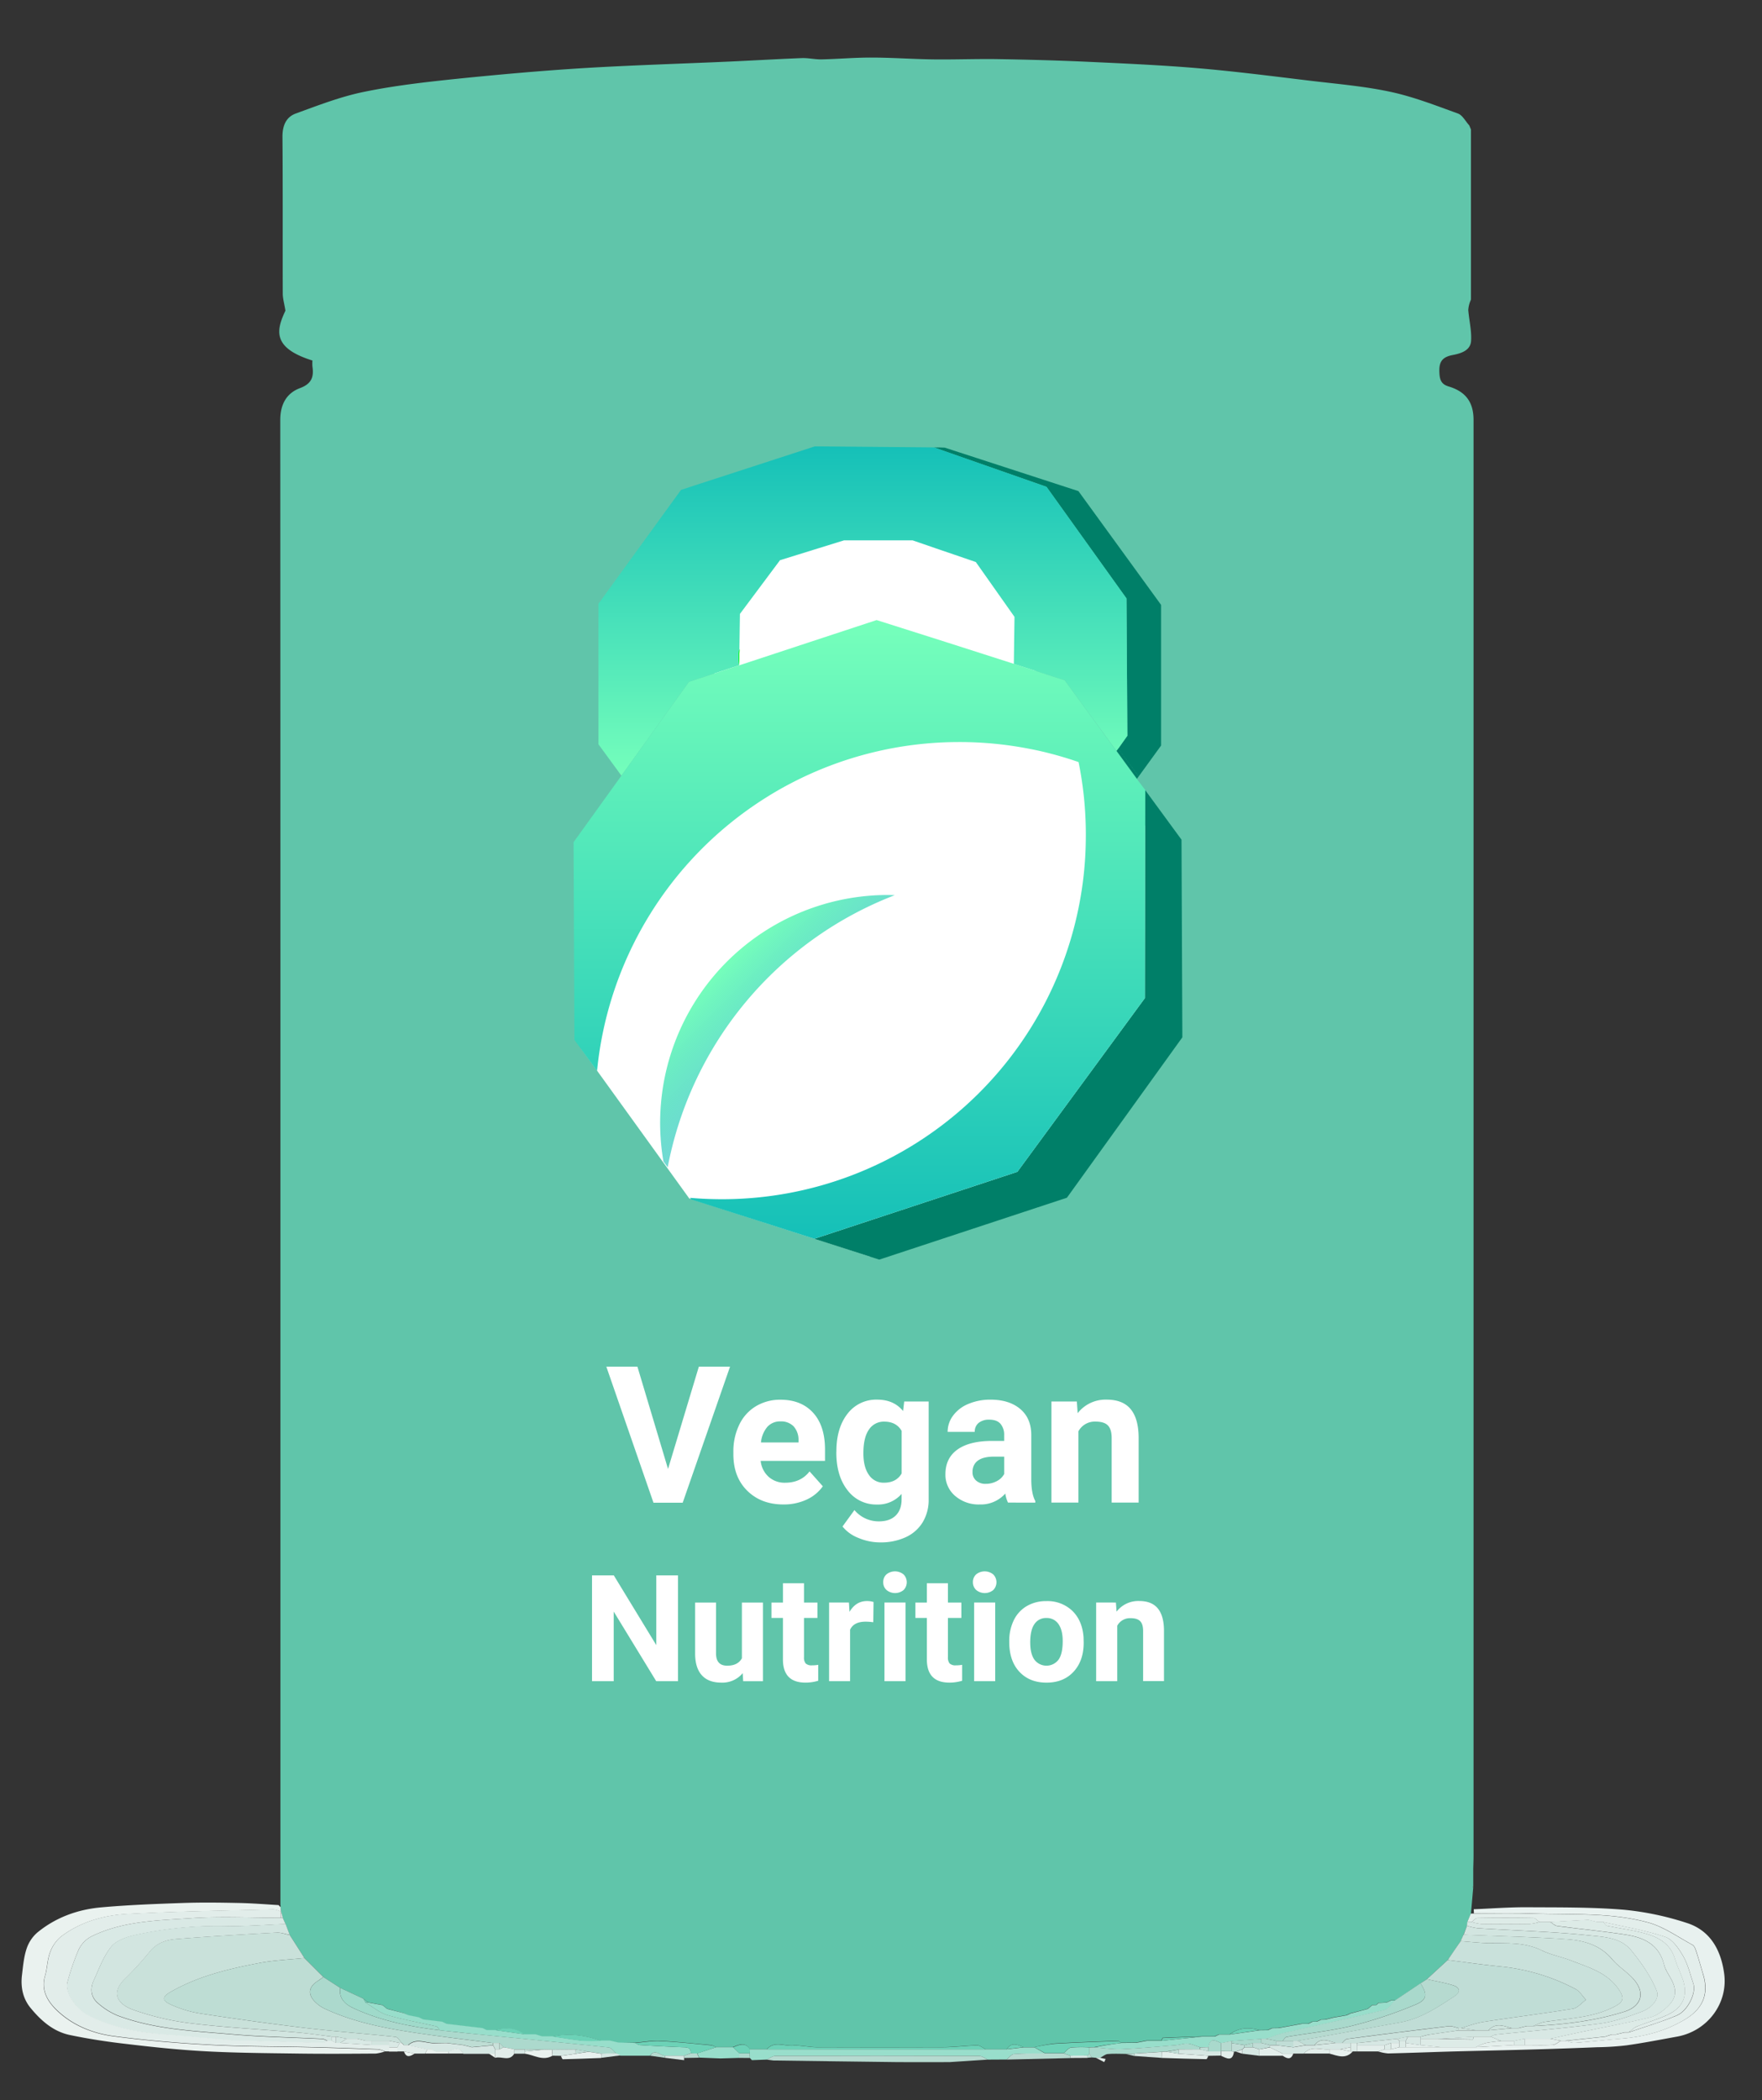<svg id="Ebene_1" data-name="Ebene 1" xmlns="http://www.w3.org/2000/svg" xmlns:xlink="http://www.w3.org/1999/xlink" viewBox="0 0 829.28 987.83"><rect x="0" y="0" width="829.28" height="987.83" fill="#333333" stroke="none"/><defs><style>.cls-1{fill:#60c5aa;}.cls-2{fill:#e8f1ef;}.cls-3{fill:#e3eeeb;}.cls-4{fill:#98decb;}.cls-5{fill:#b6dad0;}.cls-6{fill:#acd9cd;}.cls-7{fill:#7cd8c0;}.cls-8{fill:#6cd2b7;}.cls-9{fill:#c9e1da;}.cls-10{fill:#beddd4;}.cls-11{fill:#c0ddd6;}.cls-12{fill:#eaf2ef;}.cls-13{fill:#d9e9e5;}.cls-14{fill:#c9e1db;}.cls-15{fill:#d2e5e0;}.cls-16{fill:#d8e8e4;}.cls-17{fill:#cee3dd;}.cls-18{fill:#a9d9cc;}.cls-19{fill:#9fdaca;}.cls-20{fill:#78d4bc;}.cls-21{fill:#d6e7e3;}.cls-22{fill:#ddebe7;}.cls-23{fill:#e2edea;}.cls-24{fill:#e0ece9;}.cls-25{fill:#fff;}.cls-26{fill:url(#Unbenannter_Verlauf_2);}.cls-27{fill:lime;}.cls-28{fill:#007f68;}.cls-29{fill:url(#Unbenannter_Verlauf_3);}.cls-30{fill:url(#Unbenannter_Verlauf_3-2);}.cls-31{fill:url(#Unbenannter_Verlauf_4);}.cls-32{fill:none;}</style><linearGradient id="Unbenannter_Verlauf_2" x1="336.09" y1="716.71" x2="487.45" y2="716.71" gradientTransform="matrix(1, 0, 0, -1, 0, 1002.04)" gradientUnits="userSpaceOnUse"><stop offset="0" stop-color="#fff"/><stop offset="1" stop-color="#fff"/></linearGradient><linearGradient id="Unbenannter_Verlauf_3" x1="408.77" y1="635.67" x2="408.77" y2="792.04" gradientTransform="matrix(1, 0, 0, -1, 0, 1002.04)" gradientUnits="userSpaceOnUse"><stop offset="0" stop-color="#76ffbb"/><stop offset="1" stop-color="#15c0b8"/></linearGradient><linearGradient id="Unbenannter_Verlauf_3-2" x1="404.43" y1="710.4" x2="404.43" y2="419.32" xlink:href="#Unbenannter_Verlauf_3"/><linearGradient id="Unbenannter_Verlauf_4" x1="338.52" y1="546.09" x2="372.96" y2="511.65" gradientTransform="matrix(1, 0, 0, -1, 0, 1002.04)" gradientUnits="userSpaceOnUse"><stop offset="0" stop-color="#76ffbb"/><stop offset="1" stop-color="#15c0b8" stop-opacity="0.6"/></linearGradient></defs><title>Nutrition-Dose</title><path class="cls-1" d="M691.77,142.25a13.4,13.4,0,0,0-.73,3.6c.39,4.84,1.62,9.71,1.32,14.49s-5.2,6-8.89,6.71c-5.32,1.07-6.3,3.83-6,8.66.19,3.37,1.18,5.14,4.38,6.1,8,2.41,11.67,7.39,11.67,15.75q0,81.65,0,163.28V872.65c0,2.16-.09,4.32-.14,6.48v8c-.11.1-.31.22-.29.3a4,4,0,0,0,.26.73l-1.05,11.94c-.54,1.34-1.09,2.68-1.64,4-.07.6-.13,1.19-.2,1.79l-1.67,4.2-1.32,3q-3,4.44-6.08,8.89l-9.79,9-3,2-11.95,8-2-.05-2.08,1-3.85.22-1,.94-1.93.09-2.16,1.78L635.66,947l-2.07.93-5.94,1-4,1-2,.07-2,.92-2,0-2,1-3,0-11,2-3,.05-2,.94-4,.05c-5-1.48-9.69-1.12-14,2l-5,0-2,.94-6,0c-6.14.2-12.28.39-18.41.67-.22,0-.4.85-.6,1.3l-7,0-5,.94-7,.06c-.57-.31-1.15-.9-1.7-.88-9.9.36-19.81.7-29.71,1.27A87.9,87.9,0,0,0,486.8,963h-5c-2.85-1.12-5.73-2.57-8,.94h-9.92c-1.32-.63-2.66-1.83-4-1.81-5.28.1-10.56.82-15.84.85q-29.93.18-59.87,0c-3.62,0-7.27-1-10.84-.75-4.16.32-8.81-2.34-12.45,1.7l-8,0c-2.26-3.62-5.16-2.06-8-1h-8a8,8,0,0,0-2.19-.93c-8-.72-16.07-1.57-24.13-2-3.86-.18-7.76.56-11.65.88L291,961l-4-.93-4,0c-7.49-2.6-15.1-3.77-23-2l-5,0-3-.94-5,0c-4.32-3.11-9-3.47-14-2l-4,0-2-.94-16.92-2-2.07-1-8.91-1.07-2.07-1-4.93-1L190.1,947l-7.91-2.09c-.73-.58-1.45-1.17-2.17-1.76l-6.82-1.25L171,940.15l-10.92-5.06L152.23,930l-8.94-8.92-6.92-10.84c-.66-1.72-1.31-3.45-2-5.17l-1.34-3c-.27-1-.55-2-.83-3.05l-.22-2a1.48,1.48,0,0,0,0-.93l0-5q0-197.22,0-394.44,0-149.55-.07-299.08c0-7.23,2.85-12.6,9.28-15,5.37-2,6.6-5.15,5.86-10.11a18.38,18.38,0,0,1,0-2.87c-19-5.92-17.07-14.24-12.71-23.45-.54-3.34-1.25-5.69-1.26-8-.08-24.64.06-49.27-.14-73.91,0-5.16,1.72-9.17,6.26-10.83,10.46-3.81,21-7.9,31.82-10.13,14.48-3,29.27-4.66,44-6.2,19.68-2,39.41-3.77,59.16-5,23-1.4,46-2.07,68.94-3.1,11.42-.51,22.83-1.2,34.25-1.64,3.11-.11,6.26.67,9.38.6,7.77-.17,15.54-.87,23.31-.85,9.77,0,19.53.74,29.3.86,10.11.12,20.23-.29,30.33-.13,14.26.24,28.53.62,42.77,1.28,17.16.79,34.33,1.56,51.43,3,17.52,1.5,35,3.75,52.45,5.85,12.72,1.53,25.58,2.58,38.08,5.26,10.82,2.32,21.29,6.41,31.75,10.2,2.16.78,3.56,3.65,5.32,5.56l.81,1.93v80Z"/><path class="cls-2" d="M693.61,898.11c8.44-.34,16.89-1,25.34-.94,15.11.09,30.27-.07,45.3,1.17a137.19,137.19,0,0,1,29.5,6.17c11.08,3.49,16.14,12.57,17.7,23.7,2,14.08-7.77,27.19-22.12,29.81-8,1.45-15.89,3-23.89,4.12a131.39,131.39,0,0,1-13.62.87q-14.16.59-28.33,1c-13.28.39-26.55.66-39.83,1-10.11.29-20.22.7-30.33.93a21.09,21.09,0,0,1-4.69-.94l3-1h3l4-1h36l18-1h5c4.41,0,8.82.15,13.21-.08,1.29-.07,2.52-1.24,3.78-1.91h2c1.55.33,3.14,1.05,4.67.93,7.07-.52,14.12-1.35,21.19-1.91,11-.87,21.49-3.54,31-9.36,8.38-5.15,10.94-12.22,8-21.4-1-3.32-1.94-6.68-3-10-.41-1.23-.91-2.88-1.87-3.41-6.9-3.75-13.58-8.57-21-10.58-17.61-4.78-35.94-3.57-54-4.17-9.3-.32-18.62-.06-27.93-.06Z"/><path class="cls-3" d="M693.61,900.1c9.31,0,18.63-.26,27.93.06,18.06.6,36.39-.61,54,4.17,7.41,2,14.09,6.83,21,10.58,1,.53,1.46,2.18,1.87,3.41,1.09,3.3,2,6.66,3,10,2.91,9.18.35,16.25-8,21.4-9.49,5.82-20,8.49-31,9.36-7.07.56-14.12,1.39-21.19,1.91-1.53.12-3.12-.6-4.67-.93l19-2,3-1h2l4-1h2c7.6-2.64,15.37-4.89,22.76-8,5.22-2.24,9.11-10.78,7.72-14.82-1.51-4.37-2.51-9-4.79-13-2.07-3.57-5-7.94-8.51-9.11-9.45-3.14-19.41-4.76-29.17-7h-3l-4-1-18,1h-5c-1-.67-1.89-1.89-2.85-1.91q-13.14-.23-26.29,0c-.95,0-1.88,1.25-2.83,1.92l-2,0c.55-1.34,1.1-2.68,1.64-4Z"/><path class="cls-4" d="M473.73,968.79l-8.84.05c-1.34-.6-2.69-1.73-4-1.73q-48-.15-95.95,0c-1.35,0-2.7,1.12-4.05,1.72l-7,.26-.94-1c0-.73,0-1.46-.05-2.19l0-1.89,8,0H473.79l8-.94h5l5.13,2.88c-4.88.05-9.77-.08-14.63.28C476.05,966.26,474.92,967.88,473.73,968.79Z"/><path class="cls-5" d="M360.86,968.83c1.35-.6,2.7-1.72,4.05-1.72q48-.15,95.95,0c1.34,0,2.69,1.13,4,1.73l-18,1.18c-8.09,0-16.17.06-24.26,0-19.54-.22-39.08-.51-58.62-.77Z"/><path class="cls-4" d="M337,963h8l3,2.86,0,2.17-8.92.26-10-.39c-.31-.66-.63-1.32-.94-2Z"/><path class="cls-6" d="M347.93,968.05l0-2.17h4.94c0,.73,0,1.46.05,2.19Z"/><path class="cls-7" d="M693.36,883.11v0Z"/><path class="cls-8" d="M692.39,60.92,691.58,59Z"/><path class="cls-8" d="M691.77,142.25l.62-1.37Z"/><path class="cls-7" d="M693.33,888.13a4,4,0,0,1-.26-.73c0-.08.18-.2.29-.3Z"/><path class="cls-9" d="M136.37,910.22l6.92,10.84c-7.17.76-14.42,1-21.47,2.38-14.41,2.75-28.68,6.16-41.6,13.61-3.76,2.16-4.13,3.86-.18,5.73a53.21,53.21,0,0,0,14.38,4.39c16.44,2.53,32.92,4.84,49.44,6.8,14.08,1.67,28.23,2.68,42.33,4.19,1.07.12,2,1.86,2.93,2.85l-1,0-5-1h-11l-4-1h-5l-5-1h-2c-5.56-.67-11.12-1.49-16.7-2-16.45-1.42-33-2.24-49.35-4.22a126.66,126.66,0,0,1-27.33-6.36c-8.11-2.9-10.18-8.27-4.32-14.26a143.79,143.79,0,0,0,11.71-12.76c3.28-4.28,7.75-5.87,12.46-6.26,15.81-1.31,31.65-2.18,47.5-3.06C132.17,909,134.28,909.85,136.37,910.22Z"/><path class="cls-10" d="M189.12,961c-1-1-1.86-2.72-2.93-2.84-14.1-1.51-28.25-2.52-42.33-4.19-16.52-2-33-4.27-49.44-6.8A53.21,53.21,0,0,1,80,942.78c-4-1.87-3.58-3.57.18-5.73,12.92-7.45,27.19-10.86,41.6-13.61,7.05-1.35,14.3-1.62,21.47-2.38l8.94,8.92c-.94.66-1.85,1.35-2.82,2-4.19,2.65-4.64,6.26-1,9.78a16.34,16.34,0,0,0,4.43,3.13c15.33,7.16,31.82,9.8,48.35,12.16,10.28,1.46,20.6,2.69,30.9,4,0,.35,0,.69,0,1l-10,.92-4-1-8-1-5,0c-4.33.41-8.93-2.73-13,1h-1.93l-1-1Z"/><path class="cls-11" d="M671.58,931l9.79-9c8.17,1,16.32,2.22,24.51,3a96.1,96.1,0,0,1,35.61,10.63c2,1,3.3,3.36,4.93,5.09-2,1.44-3.92,3.82-6.13,4.19-13.95,2.28-28,4-42,6.18-3.63.55-7.13,1.93-10.7,2.92h-1c-1.59-.32-3.24-1.08-4.77-.9q-23.93,2.82-47.83,6c-.85.11-1.57,1.24-2.36,1.89h-3c-3.47-1-7-2.79-10,1h-4l-4-2c3.84-.68,7.68-1.33,11.51-2q18.48-3.35,36.95-6.71c9.64-1.76,17.56-7.1,25.53-12.33,3-2,2.36-4.07-.52-5C680.08,932.63,675.78,932,671.58,931Z"/><path class="cls-12" d="M181.12,965a19.77,19.77,0,0,1-4.19,1c-12.14.08-24.28.17-36.42,0-14.59-.2-29.2-.29-43.77-1.07-12.61-.68-25.19-2-37.73-3.51-8.76-1-17.51-2.35-26.14-4.15-7.79-1.63-13.61-6.79-18.52-12.78-3.64-4.44-4.69-9.85-4-15.5.5-4.09.85-8.29,2.12-12.17a17.23,17.23,0,0,1,5-7.67c8.66-7.16,19-10.91,30-11.91,12.84-1.16,25.75-1.63,38.65-2.08,8.72-.3,17.46-.18,26.18,0,6.28.12,12.56.62,18.83,1l.87.95c.07.67.15,1.33.22,2l-.11.09a11.26,11.26,0,0,0-3.3-1c-22.87.61-45.76.92-68.6,2.14C48.94,900.91,37.92,904,28.67,911a17.36,17.36,0,0,0-5.17,7.49c-1.31,3.51-1.3,7.49-2.37,11.11C19.26,936,22.2,941.09,26,945c7.42,7.49,17.17,11.55,27.45,12.9,15,2,30.22,3.26,45.38,4.07,15.9.85,31.85.74,47.78,1.13,10.44.26,20.87.63,31.31,1A13.16,13.16,0,0,1,181.12,965Z"/><path class="cls-13" d="M133.07,902.09c.45,1,.89,2,1.34,3-9.27.35-18.54,1.09-27.79,1a180.84,180.84,0,0,0-43.31,4.25c-4,.91-8.65,2.56-11,5.48-3.65,4.53-5.72,10.39-8.2,15.8-1.83,4-1.37,8,2.11,10.86a33.3,33.3,0,0,0,9.11,5.71c17.39,6.52,35.83,7.25,54,8.83,14.15,1.23,28.4,1.44,42.6,2.16a7.06,7.06,0,0,1,2.18,1c-.73.32-1.47,1-2.19.93-11.43-.29-22.87-.68-34.3-1-2.42-.07-4.85.12-7.25-.08-10.69-.89-21.37-2-32.06-2.8-12.79-1-25.2-3.21-36.8-9-5.89-3-11.22-11-9.77-15.89a113.57,113.57,0,0,1,5.18-15A13.75,13.75,0,0,1,42.82,911c14.76-7.34,31-7.59,46.93-8.67,14.07-1,28.27-.2,42.41-.2C132.46,902.11,132.77,902.1,133.07,902.09Z"/><path class="cls-14" d="M687.6,954c3.57-1,7.07-2.37,10.7-2.92,14-2.15,28-3.9,42-6.18,2.21-.37,4.09-2.75,6.13-4.19-1.63-1.73-2.94-4-4.93-5.09A96.1,96.1,0,0,0,705.88,925c-8.19-.81-16.34-2-24.51-3q3-4.46,6.08-8.89c4.45.32,8.89.86,13.34.93,8.43.14,16.84-.51,24.84,3.43,4.36,2.15,9.33,3,13.9,4.8,8.29,3.21,17.07,5.65,22.46,13.7,2.54,3.8,2.21,5.64-1.91,7.82-10.38,5.5-21.93,5.6-33.14,7.31-1.85.29-3.58,1.28-5.37,1.94h-3l-4,1h-3c-3.78-1-7.64-2.8-11,1h-6Z"/><path class="cls-15" d="M154.14,960.05a7.06,7.06,0,0,0-2.18-1c-14.2-.72-28.45-.93-42.6-2.16-18.21-1.58-36.65-2.31-54-8.83a33.3,33.3,0,0,1-9.11-5.71c-3.48-2.87-3.94-6.88-2.11-10.86,2.48-5.41,4.55-11.27,8.2-15.8,2.36-2.92,7.06-4.57,11-5.48A180.84,180.84,0,0,1,106.62,906c9.25.14,18.52-.6,27.79-1,.65,1.72,1.3,3.45,2,5.17-2.09-.37-4.2-1.18-6.26-1.06-15.85.88-31.69,1.75-47.5,3.06-4.71.39-9.18,2-12.46,6.26a143.79,143.79,0,0,1-11.71,12.76c-5.86,6-3.79,11.36,4.32,14.26a126.66,126.66,0,0,0,27.33,6.36c16.38,2,32.9,2.8,49.35,4.22,5.58.48,11.14,1.3,16.7,2v2Z"/><path class="cls-16" d="M724.57,904.1h5c1.13.66,2.19,1.77,3.38,1.92,10.78,1.44,21.62,2.44,32.36,4.11,8.38,1.3,15.56,4.6,17.88,14.06.58,2.36,2.08,4.52,3.28,6.7,2.89,5.29,2.6,9.16-1.87,13.27-2.25,2.07-5.05,4.14-7.93,4.83-11,2.66-22.24,4.74-33.37,7.07-4.58,1-9.15,2-13.73,3h-12l-5,1h-6l-5-2a8,8,0,0,1,2.18-.95c16.41-1.72,32.86-3,49.2-5.22,6.79-.91,13.49-3.24,19.93-5.7,4.09-1.56,8.43-5.77,6.8-9.76-2.8-6.87-7.29-13.28-12.06-19.08-5-6.07-13.2-6.24-20.16-7-17.25-1.77-34.63-2.24-52-3.32a30.57,30.57,0,0,1-5.08-1.17c.07-.6.13-1.19.2-1.79l2,0a24.64,24.64,0,0,0,4.64.94q11.35.15,22.7,0A24.42,24.42,0,0,0,724.57,904.1Z"/><path class="cls-15" d="M690.44,905.88a30.57,30.57,0,0,0,5.08,1.17c17.33,1.08,34.71,1.55,52,3.32,7,.72,15.16.89,20.16,7,4.77,5.8,9.26,12.21,12.06,19.08,1.63,4-2.71,8.2-6.8,9.76-6.44,2.46-13.14,4.79-19.93,5.7-16.34,2.19-32.79,3.5-49.2,5.22a8,8,0,0,0-2.18.95h-8l-17,1h-8v-1c1.39-.33,2.75-.76,4.16-1,4.6-.71,9.22-1.35,13.83-2h14l11-1h3l4-1h3c14.56-.72,29-2.35,43-6.79,8.08-2.56,10.16-9.13,3.68-15.91-3-3.1-6.77-5.46-9.51-8.73-5.49-6.56-13-8.78-20.76-9.35-16.36-1.2-32.78-1.51-49.18-2.18Z"/><path class="cls-17" d="M688.77,910.08c16.4.67,32.82,1,49.18,2.18,7.74.57,15.27,2.79,20.76,9.35,2.74,3.27,6.54,5.63,9.51,8.73,6.48,6.78,4.4,13.35-3.68,15.91-14,4.44-28.41,6.07-43,6.79,1.79-.66,3.52-1.65,5.37-1.94,11.21-1.71,22.76-1.81,33.14-7.31,4.12-2.18,4.45-4,1.91-7.82-5.39-8.05-14.17-10.49-22.46-13.7-4.57-1.77-9.54-2.65-13.9-4.8-8-3.94-16.41-3.29-24.84-3.43-4.45-.07-8.89-.61-13.34-.93Z"/><path class="cls-6" d="M232.07,961.05c-10.3-1.34-20.62-2.57-30.9-4-16.53-2.36-33-5-48.35-12.16a16.34,16.34,0,0,1-4.43-3.13c-3.62-3.52-3.17-7.13,1-9.78,1-.62,1.88-1.31,2.82-2l7.89,5.11c-.72,5,2.33,7.74,6.3,9.58,12.9,6,26.66,8.68,40.67,10.37,6.37.69,12.74,1.41,19.11,2,20.11,2,40.23,3.93,60.33,6.07,1.26.13,2.35,1.81,3.52,2.77l-7.07.16-5.94-.93-6.08-1-11,.12-3.91-.09-9-.14-5,0-5-1-2-2Z"/><path class="cls-4" d="M290.05,965.91c-1.17-.95-2.26-2.63-3.52-2.76-20.1-2.14-40.22-4.06-60.33-6.07-6.37-.63-12.74-1.35-19.11-2-.61-.65-1.12-1.71-1.84-1.88-7.64-1.79-15.42-3.07-22.92-5.28-3.66-1.08-6.82-3.83-10.21-5.82l1.08-.13,6.82,1.25,2.17,1.76L190.1,947l2.07.92,4.93,1,2.07,1,8.91,1.07,2.07,1,16.92,2,2,.94,4,0,14,2,5,0,3,.94,5,0c4.66.68,9.3,1.53,14,2a86.94,86.94,0,0,0,9,0l4,0,4,.93L299,961a6.68,6.68,0,0,0,2.16,1q9.92.62,19.83,1c2,.09,4.19-.2,4.13,2.84L322,967l-9.07,0c-2.32-.09-4.65-3.38-7,0H292Z"/><path class="cls-5" d="M671.58,931c4.2,1,8.5,1.62,12.57,3,2.88.95,3.5,3.06.52,5-8,5.23-15.89,10.57-25.53,12.33q-18.46,3.38-36.95,6.71c-3.83.69-7.67,1.34-11.51,2h-2l-5,0c.62-.64,1.16-1.73,1.87-1.86,10.37-1.78,20.91-2.79,31.09-5.29a206,206,0,0,0,29.8-10c5.35-2.23,5.32-4.93,2.12-9.92Z"/><path class="cls-4" d="M527.77,961l7-.06,5-.94,7,0,19-2,6,0,2-.94,5,0,14-2,4-.05,2-.94,3-.05,11-2,3,0,2-1,2,0,2-.92,2-.06,4-1,5.94-1,2.07-.93,7.92-2.08,2.15-1.78,1.93-.09,1-.94,3.85-.22,2.08-1,2,.05c-1.72,1.55-3.21,4-5.19,4.51-15.46,3.75-31,7.07-46.54,10.64-3.12.72-6.13,1.93-9.2,2.92h-2l-14,1-5,1c-2.59-1.19-5.36-2.93-6,1.93l-4,0c-1.92-.61-3.8-1.55-5.76-1.74-1.74-.17-3.55.6-5.35.75-8.55.69-17.09,1.52-25.66,1.88-4.36.18-8.76-.54-13.14-.85,1.84-.33,3.68-.71,5.52-1C522.79,961.66,525.28,961.35,527.77,961Z"/><path class="cls-18" d="M595.68,959c3.07-1,6.08-2.2,9.2-2.92,15.51-3.57,31.08-6.89,46.54-10.64,2-.48,3.47-3,5.19-4.51l11.95-8c3.2,5,3.23,7.69-2.12,9.92a206,206,0,0,1-29.8,10c-10.18,2.5-20.72,3.51-31.09,5.29-.71.13-1.25,1.22-1.87,1.86h-3Z"/><path class="cls-8" d="M463.87,964h-103c3.64-4.05,8.29-1.39,12.45-1.71,3.57-.28,7.22.73,10.84.75q29.94.12,59.87,0c5.28,0,10.56-.75,15.84-.85C461.21,962.12,462.55,963.32,463.87,964Z"/><path class="cls-19" d="M172.12,942.06c3.39,2,6.55,4.74,10.21,5.82,7.5,2.21,15.28,3.49,22.92,5.28.72.17,1.23,1.23,1.84,1.88-14-1.69-27.77-4.39-40.67-10.37-4-1.84-7-4.54-6.3-9.58L171,940.15Z"/><path class="cls-8" d="M527.77,961c-2.49.34-5,.65-7.47,1-1.84.29-3.68.67-5.52,1l-2,.05a61.26,61.26,0,0,0-8.68.07c-1.27.18-2.34,1.75-3.5,2.69l-8.7,0L486.8,963a87.9,87.9,0,0,1,9.56-1.61c9.9-.57,19.81-.91,29.71-1.27C526.62,960.11,527.2,960.7,527.77,961Z"/><path class="cls-8" d="M325.11,965.86c.06-3-2.08-2.75-4.13-2.84q-9.92-.42-19.83-1a6.68,6.68,0,0,1-2.16-1c3.89-.32,7.79-1.06,11.65-.88,8.06.38,16.09,1.23,24.13,2A8,8,0,0,1,337,963L328.05,966Z"/><path class="cls-8" d="M283,960a86.94,86.94,0,0,1-9,0c-4.68-.46-9.32-1.31-14-2C267.91,956.23,275.52,957.4,283,960Z"/><path class="cls-8" d="M565.72,958l-19,2c.2-.45.38-1.29.6-1.3C553.44,958.38,559.58,958.19,565.72,958Z"/><path class="cls-8" d="M592.69,955l-14,2C583,953.85,587.71,953.49,592.69,955Z"/><path class="cls-8" d="M247.08,957l-14-2C238.05,953.48,242.76,953.84,247.08,957Z"/><path class="cls-8" d="M352.9,965.89H348l-3-2.86c2.84-1.08,5.74-2.64,8,1C352.93,964.63,352.91,965.26,352.9,965.89Z"/><path class="cls-8" d="M612.66,952l-11,2Z"/><path class="cls-8" d="M481.82,963l-8,.94C476.09,960.45,479,961.9,481.82,963Z"/><path class="cls-8" d="M539.75,960l-5,.94Z"/><path class="cls-8" d="M627.65,949l-4,1Z"/><path class="cls-8" d="M291,961l-4-.93Z"/><path class="cls-8" d="M255.08,957.94l-3-.94Z"/><path class="cls-8" d="M573.72,957l-2,.94Z"/><path class="cls-8" d="M621.66,950l-2,.92Z"/><path class="cls-20" d="M210.15,952l-2.07-1Z"/><path class="cls-20" d="M199.17,949.94l-2.07-1Z"/><path class="cls-20" d="M635.66,947l-2.07.93Z"/><path class="cls-20" d="M192.17,948,190.1,947Z"/><path class="cls-8" d="M617.66,951l-2,1Z"/><path class="cls-20" d="M645.73,943.16l-2.15,1.78Z"/><path class="cls-20" d="M182.19,944.94,180,943.18C180.74,943.77,181.46,944.36,182.19,944.94Z"/><path class="cls-20" d="M654.63,940.91l-2.08,1Z"/><path class="cls-20" d="M172.12,942.06,171,940.15l2.16,1.78Z"/><path class="cls-8" d="M229.11,954.93l-2-.94Z"/><path class="cls-8" d="M598.68,954l-2,.94Z"/><path class="cls-12" d="M133.07,902.09c-.3,0-.61,0-.91,0l0-3,.11-.09C132.52,900.05,132.8,901.07,133.07,902.09Z"/><path class="cls-20" d="M648.7,942.13l-1,.94Z"/><path class="cls-18" d="M512.81,963.1l2-.05c4.38.31,8.78,1,13.14.85,8.57-.36,17.11-1.19,25.66-1.88,1.8-.15,3.61-.92,5.35-.75,2,.19,3.84,1.13,5.76,1.74,0,.35,0,.69,0,1l-9.94.06-6.06,1-1.93.1-13,.8-4,.18c-2.82,0-5.67-.19-8.47.07-1.21.11-2.34,1.15-3.51,1.76h-2l-2-.17L512.75,966Z"/><path class="cls-21" d="M628.67,961h3l4,0v2l-5,1h-5c-4,.45-8.54-2-12,2l-5,0-5,0-6-2.93v-1l3,0,8,1,6-1h4Z"/><path class="cls-5" d="M491.93,965.89l8.7,0,3.15,1.1c0,.38,0,.75,0,1.13l-30.07.71c1.19-.92,2.32-2.54,3.57-2.63C482.16,965.81,487.05,965.94,491.93,965.89Z"/><path class="cls-3" d="M546.8,965.21l1.93-.1,6,.95,14,1c-.32.55-.64,1.58-1,1.57-7-.12-14-.36-21-.58Z"/><path class="cls-21" d="M568.74,967.05l-14-1c0-.65,0-1.3,0-2l9.94-.06,4,.91,5.91,0,0,2.06Z"/><path class="cls-21" d="M546.8,965.21l0,2.83-13-.92V966Z"/><path class="cls-3" d="M651.64,964l-3,1h-10c0-1,0-2,0-3h13Z"/><path class="cls-3" d="M613.68,966c3.45-4,8-1.53,12-2v2Z"/><path class="cls-3" d="M597.7,963.09l6,2.93v1l-11,0c0-1,0-2,0-3Z"/><path class="cls-2" d="M625.67,966v-2h5l5,1h1C633.31,968.83,629.45,967,625.67,966Z"/><path class="cls-21" d="M592.71,964.05c0,1,0,2,0,3l-8-1,.06-2,1-1h4Z"/><path class="cls-3" d="M574.72,967.05l0-2.06,0-.11,5,.08,1.06.15C580.08,969.94,577.33,968.26,574.72,967.05Z"/><path class="cls-11" d="M580.75,965.11l-1.06-.15,0-3.89,6,.94v1c-.32.34-.64.69-1,1l-3,1.06-.49,0Z"/><path class="cls-21" d="M503.8,968.09c0-.38,0-.75,0-1.13l8-.06c0,.38,0,.76,0,1.14Z"/><path class="cls-22" d="M636.66,965h-1v-4h3v1c0,1,0,2,0,3Z"/><path class="cls-2" d="M603.69,967v-1l5,0C607.57,969.14,605.69,968.41,603.69,967Z"/><path class="cls-3" d="M515.78,968h2l2.59.54-.67,1.47Z"/><path class="cls-11" d="M533.75,966v1.11l-4-.93Z"/><path class="cls-3" d="M581.73,965.13l3-1.06-.06,2Z"/><path class="cls-5" d="M511.78,968c0-.38,0-.76,0-1.13l1-.92,1.06,1.86Z"/><path class="cls-23" d="M132.13,899.13l0,3c-14.14,0-28.34-.76-42.41.2-15.9,1.08-32.17,1.33-46.93,8.67A13.75,13.75,0,0,0,37,917.12a113.57,113.57,0,0,0-5.18,15c-1.45,4.88,3.88,12.93,9.77,15.89,11.6,5.82,24,8.07,36.8,9,10.69.8,21.37,1.91,32.06,2.8,2.4.2,4.83,0,7.25.08,11.43.34,22.87.73,34.3,1,.72,0,1.46-.61,2.19-.93h2l2,1h2l15,1h8v1c0,.67,0,1.33,0,2h-2a13,13,0,0,0-3.17-1c-10.44-.4-20.87-.77-31.31-1-15.93-.39-31.88-.28-47.78-1.13-15.16-.81-30.33-2.09-45.38-4.07-10.28-1.35-20-5.41-27.45-12.9-3.82-3.86-6.76-9-4.89-15.31,1.07-3.62,1.06-7.6,2.37-11.11A17.36,17.36,0,0,1,28.67,911c9.25-7.06,20.27-10.13,31.56-10.74,22.84-1.22,45.73-1.53,68.6-2.14A11.26,11.26,0,0,1,132.13,899.13Z"/><path class="cls-21" d="M210.08,961.05l8,1,4,1,10-.92,1,2v2l-3,0-12,0c-1.91-3.37-4.44-2.27-7-1h-6l-2-1h-2l-9-2c4.09-3.71,8.69-.57,13-1Z"/><path class="cls-2" d="M277,965.15l5.94.93,0,2c-6,.22-12,.46-18.05.59-.3,0-.63-1-.94-1.58l7-1Z"/><path class="cls-23" d="M192.07,962l9,2-1,2h-5l-5-1h-3c0-.66,0-1.33,0-2,.34-.67.67-1.34,1-2l1,0v0l1,1Z"/><path class="cls-23" d="M233.06,966c0-.66,0-1.32,0-2l2,0,2-1,5,1v2c-2.27,3.94-6,1.11-9,2C233.07,967.35,233.06,966.68,233.06,966Z"/><path class="cls-12" d="M256,964.13l3.91.09c0,.94,0,1.88.07,2.82-4.55,2.62-8.67-.42-13-1v-1Z"/><path class="cls-21" d="M260,967c0-.94,0-1.88-.07-2.82l11-.12.06,2-7,1Z"/><path class="cls-12" d="M200.09,966l1-2h2l2,1h6v1Z"/><path class="cls-21" d="M283,968l0-2,7.07-.16,2,1Z"/><path class="cls-21" d="M312.91,967l9.07,0c0,.36,0,.73,0,1.1s0,.66,0,1L313,968Z"/><path class="cls-23" d="M211.08,966v-1c2.57-1.28,5.1-2.38,7,1Z"/><path class="cls-5" d="M312.91,967,313,968,306,967C308.26,963.57,310.59,966.86,312.91,967Z"/><path class="cls-12" d="M187.1,963.05c0,.66,0,1.33,0,2h-4c0-.67,0-1.33,0-2Z"/><path class="cls-21" d="M247.05,965.06v1h-5v-2l5,0Z"/><path class="cls-12" d="M190.1,965l5,1C193.1,967.36,191.22,968.15,190.1,965Z"/><path class="cls-12" d="M233.06,966c0,.66,0,1.33,0,2l-3-2Z"/><path class="cls-22" d="M729.56,959c4.58-1,9.15-2,13.73-3,11.13-2.33,22.32-4.41,33.37-7.07,2.88-.69,5.68-2.76,7.93-4.83,4.47-4.11,4.76-8,1.87-13.27-1.2-2.18-2.7-4.34-3.28-6.7-2.32-9.46-9.5-12.76-17.88-14.06-10.74-1.67-21.58-2.67-32.36-4.11-1.19-.15-2.25-1.26-3.38-1.92l18-1,4,1h3c.62.64,1.14,1.72,1.86,1.87,5.63,1.18,11.37,1.89,16.93,3.32,6.73,1.75,12.72,4.71,15,12.22.89,3,2.29,5.84,3.39,8.78,3,7.9.85,13.88-6.76,17.48-4.73,2.23-9.85,3.63-14.72,5.59-1.37.55-2.46,1.77-3.67,2.68h-2l-4,1h-2l-3,1-19,2h-2Z"/><path class="cls-22" d="M668.62,959.05h8c5.51.13,11,.26,16.54.32.15,0,.3-.86.44-1.32h8l5,2c-2.55.33-5.13.5-7.63,1.06a23.76,23.76,0,0,0-4.37,1.93h-16l-10-1Z"/><path class="cls-3" d="M694.59,963A23.76,23.76,0,0,1,699,961.1c2.5-.56,5.08-.73,7.63-1.06h6v2Z"/><path class="cls-3" d="M729.56,959l5,1c-1.26.67-2.49,1.84-3.78,1.91-4.39.23-8.8.08-13.21.08,0-1,0-2,0-3h12Z"/><path class="cls-3" d="M668.62,962l10,1h-17v-2Z"/><path class="cls-22" d="M717.58,959c0,1,0,2,0,3h-5v-2Z"/><path class="cls-3" d="M658.63,963l-4,1v-3h4Z"/><path class="cls-22" d="M658.63,963v-2c0-.34,0-.67,0-1h3v3Z"/><path class="cls-22" d="M654.64,961.05v3h-3v-2Z"/><path class="cls-24" d="M766.53,956c1.21-.91,2.3-2.13,3.67-2.68,4.87-2,10-3.36,14.72-5.59,7.61-3.6,9.74-9.58,6.76-17.48-1.1-2.94-2.5-5.78-3.39-8.78-2.24-7.51-8.23-10.47-15-12.22-5.56-1.43-11.3-2.14-16.93-3.32-.72-.15-1.24-1.23-1.86-1.87,9.76,2.22,19.72,3.84,29.17,7,3.5,1.17,6.44,5.54,8.51,9.11,2.28,3.93,3.28,8.61,4.79,13,1.39,4-2.5,12.58-7.72,14.82C781.9,951.15,774.13,953.4,766.53,956Z"/><path class="cls-22" d="M724.57,904.1a24.42,24.42,0,0,1-4.63.95q-11.34.15-22.7,0a24.64,24.64,0,0,1-4.64-.94c.95-.67,1.88-1.9,2.83-1.92q13.16-.23,26.29,0C722.68,902.21,723.62,903.43,724.57,904.1Z"/><path class="cls-24" d="M760.53,957l4-1Z"/><path class="cls-24" d="M751.54,904.1l-4-1Z"/><path class="cls-24" d="M755.54,958l3-1Z"/><path class="cls-5" d="M322,968.08c0-.37,0-.74,0-1.1l3.13-1.12,2.94.09c.31.65.63,1.31.94,2Z"/><path class="cls-13" d="M175.12,962l-15-1,3-2h5l4,1h3Z"/><path class="cls-15" d="M175.12,962v-2h8v2Z"/><path class="cls-13" d="M183.11,962v-2l5,1c-.34.66-.67,1.33-1,2h-4Z"/><path class="cls-15" d="M163.13,959l-3,2h-2c0-1,0-2,0-3Z"/><path class="cls-13" d="M158.13,958.05c0,1,0,2,0,3l-2-1v-2Z"/><path class="cls-15" d="M172.13,960l-4-1Z"/><path class="cls-9" d="M210.08,961.05l-5,0Z"/><path class="cls-9" d="M235.07,964l-2,0-1-2c0-.35,0-.69,0-1h3Z"/><path class="cls-9" d="M222.09,963l-4-1Z"/><path class="cls-13" d="M190.14,962l-1-1Z"/><path class="cls-14" d="M638.65,961.05h-3l-4,0c.79-.65,1.51-1.78,2.36-1.89q23.9-3.14,47.83-6c1.53-.18,3.18.58,4.77.9v1c-4.61.67-9.23,1.31-13.83,2-1.41.22-2.77.65-4.16,1h-6l-5,1Z"/><path class="cls-17" d="M628.67,961l-10,1C621.65,958.24,625.2,960,628.67,961Z"/><path class="cls-17" d="M686.61,955v-1h1l7,1Z"/><path class="cls-17" d="M614.68,962l-6,1c0-1,0-2,0-3h2Z"/><path class="cls-17" d="M711.58,954.05l-11,1C703.94,951.25,707.8,953.05,711.58,954.05Z"/><path class="cls-17" d="M718.57,953.05l-4,1Z"/><path class="cls-22" d="M727.57,959h0Z"/><path class="cls-16" d="M693.6,958c-.14.46-.29,1.32-.44,1.32-5.51-.06-11-.19-16.54-.32Z"/><path class="cls-16" d="M662.64,958.05h6v4l-7-1v-1Z"/><path class="cls-9" d="M247.05,965.06V964l9,.14Z"/><path class="cls-11" d="M271,966.07l-.06-2,6.08,1Z"/><path class="cls-10" d="M235.07,964l0-3,2,2Z"/><path class="cls-11" d="M608.7,960.05c0,1,0,2,0,3l-8-1v-2h3Z"/><path class="cls-18" d="M585.7,962l-6-.94c0-.34,0-.68,0-1l14-1v2h-4Z"/><path class="cls-18" d="M574.69,965l-5.91,0-.06-2c.64-4.86,3.41-3.12,6-1.93l-.05,3.85Z"/><path class="cls-5" d="M574.67,964.88l.05-3.85,5-1c0,.34,0,.68,0,1l0,3.89Z"/><path class="cls-5" d="M593.69,961v-2h2l5,1v2l-3,0Z"/><path class="cls-11" d="M568.72,963l.06,2-4-.91c0-.34,0-.68,0-1Z"/><path class="cls-4" d="M512.75,966l-1,.92-8,.05-3.15-1.1c1.16-.94,2.23-2.51,3.5-2.69a61.26,61.26,0,0,1,8.68-.07Z"/><path class="cls-11" d="M554.79,964.1c0,.66,0,1.31,0,2l-6-.95Z"/><path class="cls-11" d="M593.69,961l4,1v1l-5,1-3-1v-2Z"/><path class="cls-3" d="M635.66,963v2l-5-1Z"/><path class="cls-21" d="M638.65,961.05l19-2c.33.33.66.67,1,1,0,.34,0,.67,0,1h-4l-3,1h-13Z"/><path class="cls-5" d="M589.7,961v2h-4v-1Z"/><path class="cls-23" d="M205.1,965l-2-1Z"/><path class="cls-15" d="M658.64,960c-.34-.33-.67-.67-1-1l5-1-1,2Z"/><g id="Ebene_2" data-name="Ebene 2"><g id="Ebene_1-2" data-name="Ebene 1-2"><polygon class="cls-25" points="416.46 309.01 501.25 336.24 552.25 406.92 550.01 494.04 495.35 564.35 409.17 590.98 324.39 563.75 273.38 493.07 275.63 405.94 330.29 335.63 416.46 309.01"/><rect class="cls-26" x="336.09" y="249.76" width="151.35" height="71.15"/><path class="cls-27" d="M348,305.34l-.12,7.63v0c0-.92-.07-1.84-.07-2.76A46.2,46.2,0,0,1,348,305.34Z"/><path class="cls-27" d="M348,305.34l-.12,7.63v0c0-.92-.07-1.84-.07-2.76A46.2,46.2,0,0,1,348,305.34Z"/><polygon class="cls-28" points="546.46 284.54 546.46 350.71 543.79 354.39 543.66 354.57 535.9 365.25 526.24 352.23 530.59 346.1 530.19 281.51 492.54 229 439.59 210.47 441.95 210.48 444.64 210.57 507.56 231.02 529.52 261.23 546.46 284.54"/><path class="cls-29" d="M535.88,365.25l-.81,1.12-9.59-13.1-1.45-2-12.2-16.63L501.08,320l-7.36-2.34-8.46-2.74-6.72-2.15-1.38-.44.19-13.81.11-7.6v-.76l-1.62-2.29-16.57-23.49L449,260.86h0l-6.51-2.22c-.63-.23-1.26-.45-1.9-.65l-11.1-3.82H397.26l-30.16,9.35-.44.6h0l-18.41,24.66L348,305.34q-.21,2.4-.21,4.86c0,.92,0,1.84.07,2.76l-5,1.65L335,317.19,326.42,320l-2.12.7-31.83,44.18-10.81-14.77V284l24.71-34.05.13-.18,14-19.3,6.05-2,20.91-6.78,36-11.7h2.29l38.09.33,15.73.14L492.53,229l37.66,52.51.4,64.59-4.35,6.13Z"/><path class="cls-27" d="M348,305.34l-.12,7.63v0c0-.92-.07-1.84-.07-2.76A46.2,46.2,0,0,1,348,305.34Z"/><path class="cls-27" d="M348,305.34l-.12,7.63v0c0-.92-.07-1.84-.07-2.76A46.2,46.2,0,0,1,348,305.34Z"/><path class="cls-27" d="M348,305.34l-.12,7.63v0c0-.92-.07-1.84-.07-2.76A46.2,46.2,0,0,1,348,305.34Z"/><polygon class="cls-28" points="556.47 487.96 524.72 532.05 502.14 563.41 413.83 592.52 383.27 582.73 478.82 551.23 538.79 469.56 538.95 371.62 540.86 374.23 550.21 386.99 550.4 387.25 556.07 394.98 556.2 426.33 556.47 487.96"/><path class="cls-30" d="M539,371.62l-.16,97.91-60,81.7-95.55,31.49-25.17-8.06-1.09-.34L325.29,564.2l-.53-.72h.12q7.37.63,14.91.63A171.13,171.13,0,0,0,510,411.93q.68-6.1.92-12.34h0q.12-3.36.13-6.77a173.79,173.79,0,0,0-.92-18q-.87-8.28-2.5-16.33-6.51-2.28-13.19-4c-3.49-.92-7-1.7-10.59-2.37a171.34,171.34,0,0,0-32.35-3.06h-.18a170.95,170.95,0,0,0-79.28,19.5q-5.9,3.07-11.5,6.61c-.85.53-1.71,1.07-2.55,1.63A171.51,171.51,0,0,0,281,503.74l-10.65-14.56-.4-93,22.5-31.29,31.84-44.17,2.11-.7L335,317.2l7.84-2.58,5-1.65a3.23,3.23,0,0,0,0,.44V313l32.38-10.67,32.36-10.65L445.12,302l32.07,10.27,1.38.44,6.69,2.17,8.45,2.77,7.36,2.34,10.75,14.67L524,351.32l1.45,2,9.59,13.1Z"/><path class="cls-27" d="M347.84,313v0Z"/><path class="cls-31" d="M421.1,421.1a171.55,171.55,0,0,0-106.86,128l-2-2.76A107.2,107.2,0,0,1,417.73,421C418.86,421,420,421.05,421.1,421.1Z"/><path class="cls-27" d="M348,305.34l-.12,7.63v0c0-.92-.07-1.84-.07-2.76A46.2,46.2,0,0,1,348,305.34Z"/><polygon class="cls-32" points="477.51 290.16 477.5 290.92 477.39 298.52 477.19 312.34 445.12 302.07 412.55 291.64 380.22 302.3 347.85 312.97 347.95 305.34 348.19 288.78 367.1 263.52 397.24 254.2 429.47 254.2 440.62 258 442.52 258.65 449.02 260.87 449.03 260.87 459.33 264.38 477.51 290.16"/><path class="cls-27" d="M348,305.34l-.12,7.63v0c0-.92-.07-1.84-.07-2.76A46.2,46.2,0,0,1,348,305.34Z"/><polygon class="cls-28" points="535.09 366.37 525.49 353.22 526.37 352.1 535.98 365.19 535.09 366.37"/></g></g><path class="cls-25" d="M314.41,691l14.5-48.12h14.68l-22.28,64H307.56l-22.19-64H300Z"/><path class="cls-25" d="M368.73,707.7q-10.46,0-17-6.42t-6.57-17.09V683a28.64,28.64,0,0,1,2.77-12.81,20.23,20.23,0,0,1,7.84-8.7,22,22,0,0,1,11.58-3.06q9.76,0,15.36,6.15T388.29,682v5.19H358a11.8,11.8,0,0,0,3.71,7.47,11.25,11.25,0,0,0,7.84,2.81q7.35,0,11.47-5.32l6.24,7a19.1,19.1,0,0,1-7.73,6.31A25.51,25.51,0,0,1,368.73,707.7Zm-1.45-39.07a8,8,0,0,0-6.13,2.56,13.25,13.25,0,0,0-3,7.33h17.67v-1a9.47,9.47,0,0,0-2.29-6.55A8.19,8.19,0,0,0,367.28,668.63Z"/><path class="cls-25" d="M393.65,682.69q0-10.94,5.2-17.62a16.9,16.9,0,0,1,14-6.68q7.83,0,12.18,5.36l.53-4.48h11.51v46a20.29,20.29,0,0,1-2.84,10.85,18.14,18.14,0,0,1-8,7,27.91,27.91,0,0,1-12,2.42,26.11,26.11,0,0,1-10.2-2.09,18,18,0,0,1-7.51-5.38l5.62-7.73a14.89,14.89,0,0,0,11.52,5.31c3.36,0,6-.9,7.86-2.7s2.81-4.36,2.81-7.67v-2.55a14.69,14.69,0,0,1-11.55,5,16.82,16.82,0,0,1-13.87-6.7q-5.29-6.71-5.29-17.78Zm12.7.95q0,6.47,2.59,10.14a8.23,8.23,0,0,0,7.12,3.68q5.81,0,8.3-4.36v-20q-2.53-4.37-8.21-4.36a8.31,8.31,0,0,0-7.19,3.74Q406.35,676.2,406.35,683.64Z"/><path class="cls-25" d="M474.42,706.82a14.11,14.11,0,0,1-1.28-4.26,15.34,15.34,0,0,1-12,5.14,16.9,16.9,0,0,1-11.58-4,13,13,0,0,1-4.6-10.2q0-7.56,5.61-11.6t16.19-4.09h5.85v-2.72a7.84,7.84,0,0,0-1.7-5.28q-1.68-2-5.33-2a7.62,7.62,0,0,0-5,1.53,5.26,5.26,0,0,0-1.82,4.22H446a12.74,12.74,0,0,1,2.55-7.64,16.85,16.85,0,0,1,7.21-5.52,26.28,26.28,0,0,1,10.45-2q8.79,0,14,4.42t5.16,12.41v20.61q0,6.78,1.89,10.24v.75ZM463.92,698a10.87,10.87,0,0,0,5.18-1.26,8.24,8.24,0,0,0,3.52-3.36V685.2h-4.75q-9.54,0-10.15,6.59l0,.75a5.07,5.07,0,0,0,1.67,3.91A6.5,6.5,0,0,0,463.92,698Z"/><path class="cls-25" d="M506.81,659.27l.39,5.49a16.63,16.63,0,0,1,13.67-6.37q7.56,0,11.25,4.44t3.78,13.27v30.72H523.2V676.41c0-2.7-.59-4.65-1.76-5.87s-3.12-1.82-5.84-1.82a8.74,8.74,0,0,0-8.05,4.57v33.53h-12.7V659.27Z"/><path class="cls-25" d="M319.1,790.82H308.84l-20-32.74v32.74H278.63V741.05h10.25l20,32.82V741.05H319.1Z"/><path class="cls-25" d="M349.55,787.06a12.4,12.4,0,0,1-10.12,4.44q-5.94,0-9.07-3.41t-3.2-10V753.84H337v23.92q0,5.78,5.26,5.78,5,0,6.91-3.49V753.84h9.91v37h-9.3Z"/><path class="cls-25" d="M378.4,744.75v9.09h6.32v7.24H378.4v18.46a4.42,4.42,0,0,0,.78,2.94,4,4,0,0,0,3,.89,15.76,15.76,0,0,0,2.91-.24v7.49a20.42,20.42,0,0,1-6,.88q-10.39,0-10.6-10.49V761.08h-5.4v-7.24h5.4v-9.09Z"/><path class="cls-25" d="M411,763.1a27.26,27.26,0,0,0-3.56-.27q-5.61,0-7.35,3.79v24.2h-9.88v-37h9.34l.27,4.41q3-5.1,8.24-5.1a10.22,10.22,0,0,1,3.07.45Z"/><path class="cls-25" d="M415.69,744.27a4.88,4.88,0,0,1,1.48-3.66,6.4,6.4,0,0,1,8.09,0,5.23,5.23,0,0,1,0,7.35,6.35,6.35,0,0,1-8,0A4.83,4.83,0,0,1,415.69,744.27Zm10.49,46.55h-9.91v-37h9.91Z"/><path class="cls-25" d="M446.14,744.75v9.09h6.33v7.24h-6.33v18.46a4.37,4.37,0,0,0,.79,2.94,3.94,3.94,0,0,0,3,.89,15.65,15.65,0,0,0,2.9-.24v7.49a20.42,20.42,0,0,1-6,.88q-10.39,0-10.6-10.49V761.08h-5.4v-7.24h5.4v-9.09Z"/><path class="cls-25" d="M457.9,744.27a4.85,4.85,0,0,1,1.49-3.66,6.39,6.39,0,0,1,8.08,0,5.23,5.23,0,0,1,0,7.35,6.35,6.35,0,0,1-8,0A4.87,4.87,0,0,1,457.9,744.27Zm10.49,46.55h-9.91v-37h9.91Z"/><path class="cls-25" d="M475,772a22,22,0,0,1,2.12-9.81,15.53,15.53,0,0,1,6.1-6.67,17.82,17.82,0,0,1,9.25-2.36,16.86,16.86,0,0,1,12.22,4.58q4.72,4.59,5.28,12.45l.06,2.52q0,8.52-4.75,13.66c-3.17,3.43-7.41,5.14-12.75,5.14s-9.58-1.71-12.76-5.12-4.77-8.07-4.77-14Zm9.88.7q0,5.26,2,8.06a7.12,7.12,0,0,0,11.28,0c1.34-1.83,2-4.77,2-8.81,0-3.45-.68-6.12-2-8a6.57,6.57,0,0,0-5.67-2.84,6.45,6.45,0,0,0-5.61,2.82Q484.87,766.76,484.87,772.69Z"/><path class="cls-25" d="M525.2,753.84l.31,4.27a12.91,12.91,0,0,1,10.63-5q5.88,0,8.75,3.46t2.94,10.32v23.89H538V767.17c0-2.1-.46-3.62-1.37-4.56s-2.43-1.42-4.54-1.42a6.8,6.8,0,0,0-6.26,3.55v26.08H515.9v-37Z"/></svg>